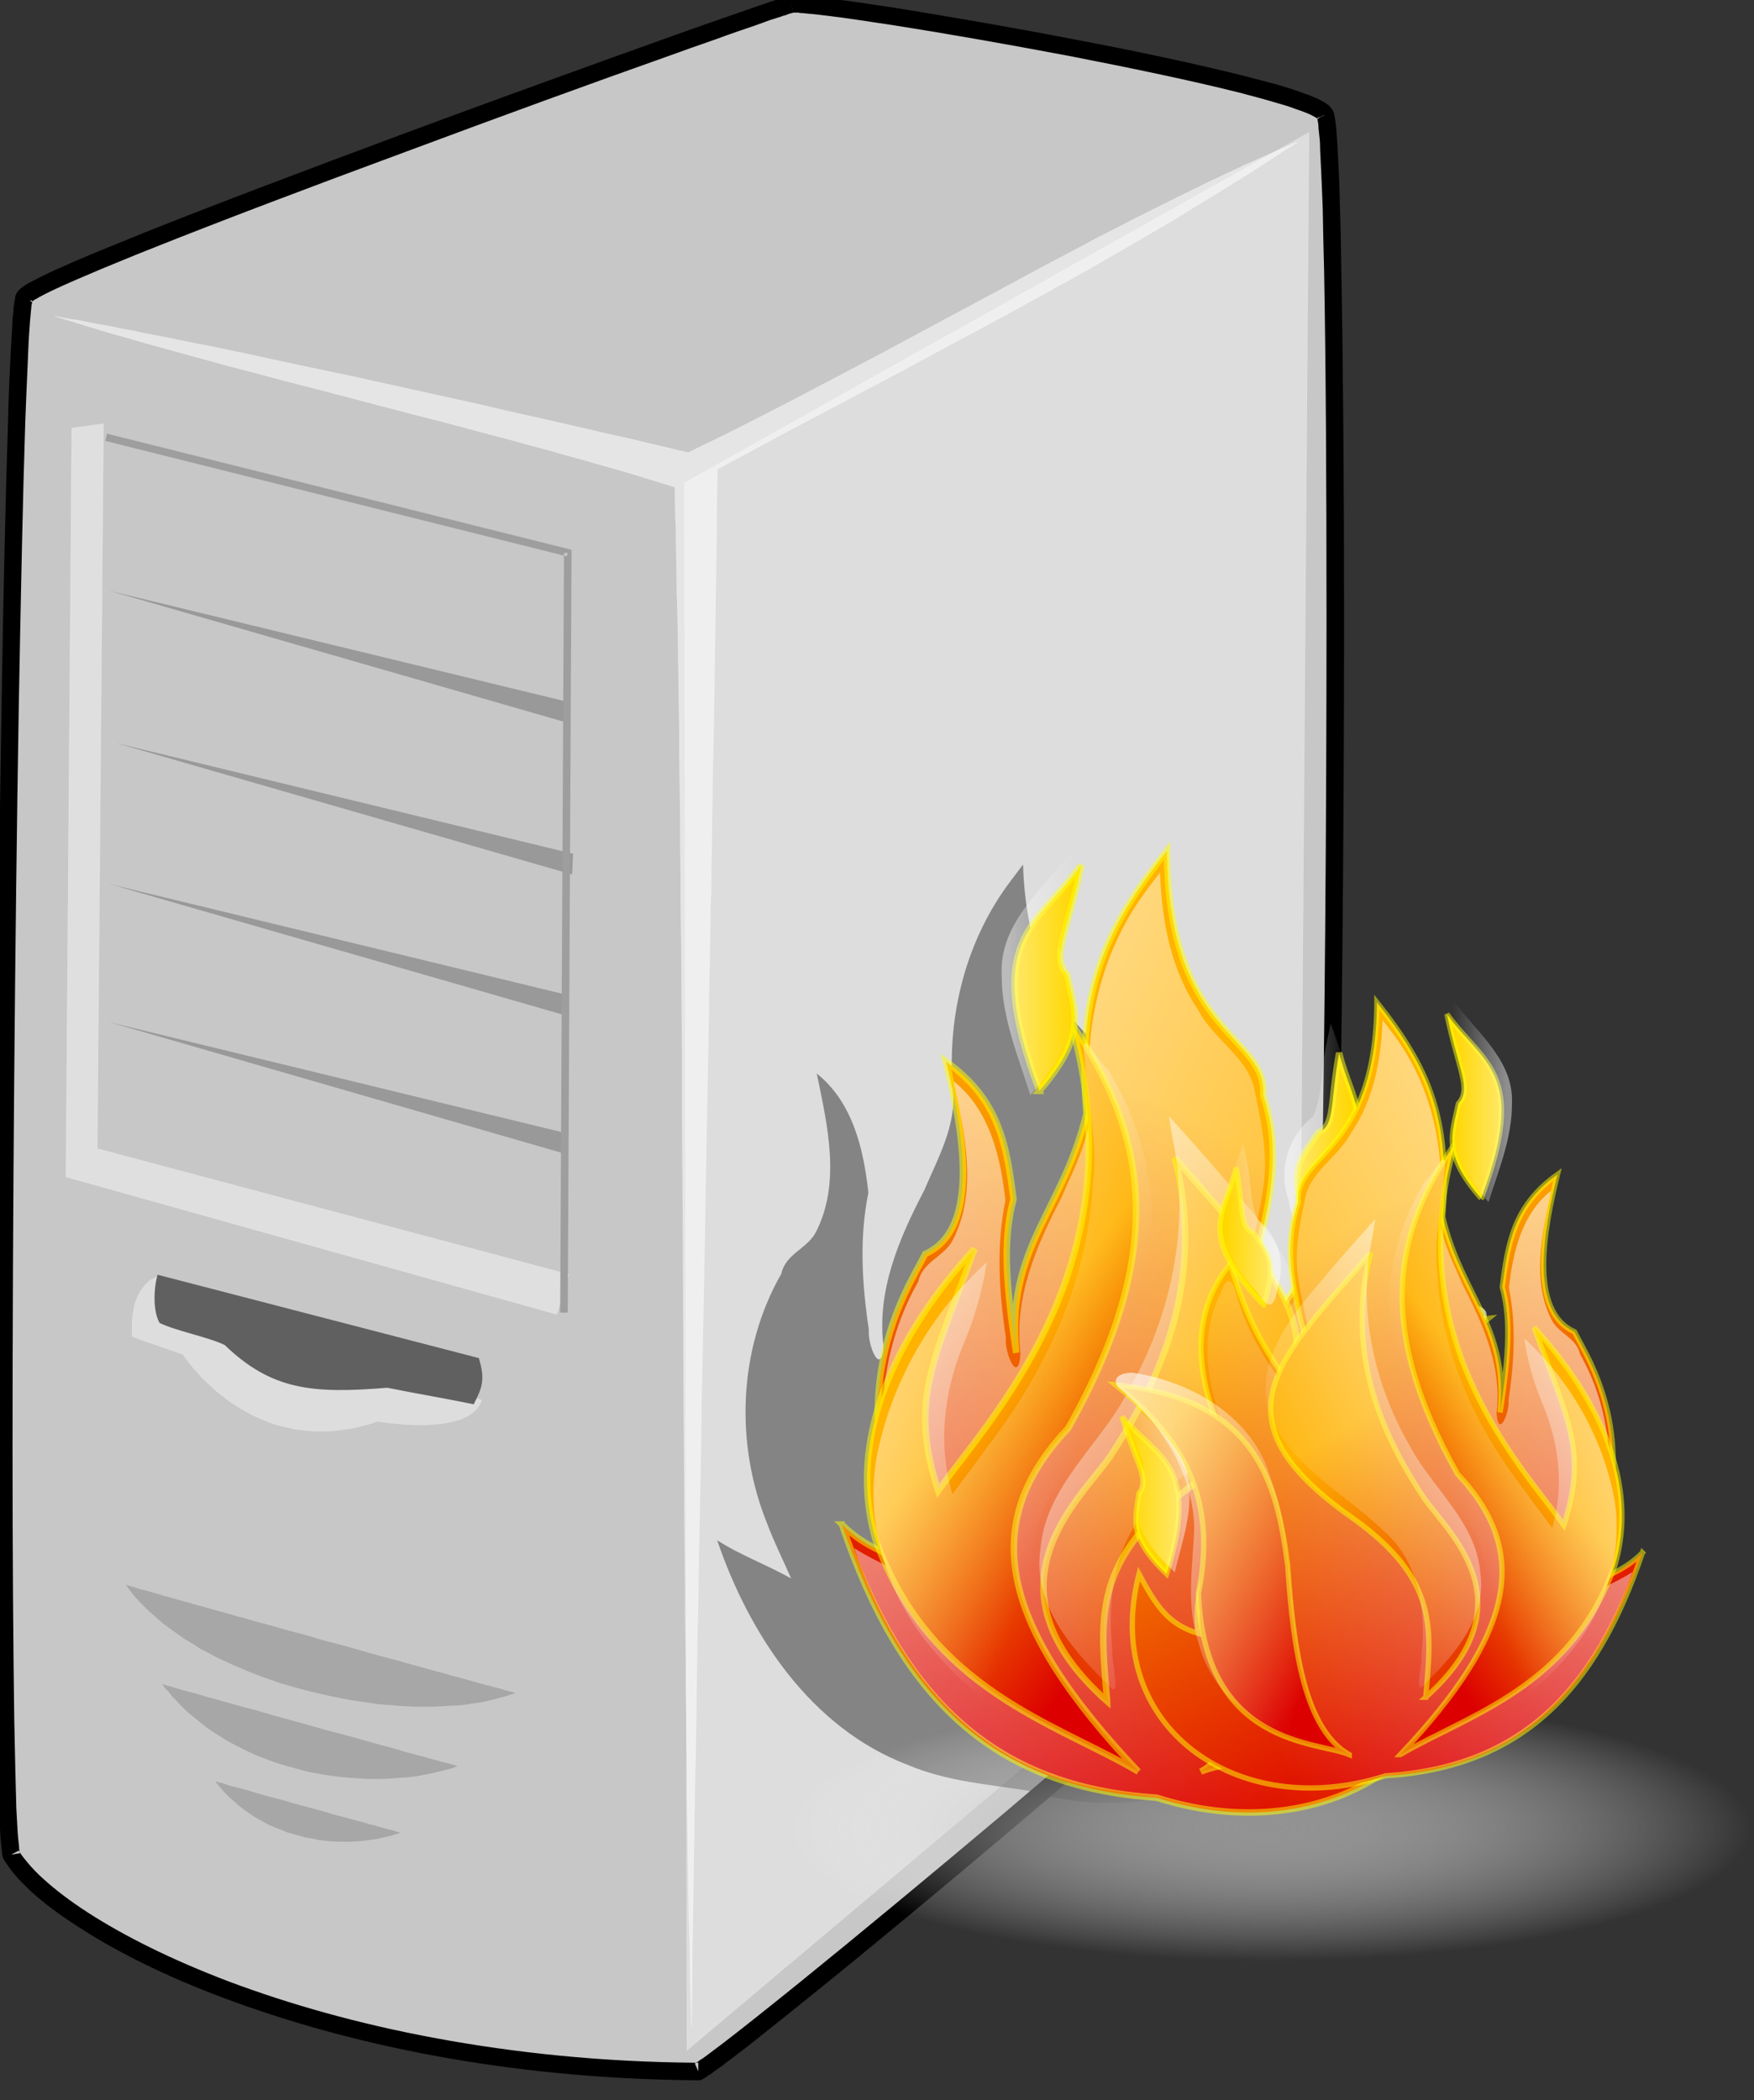 <?xml version="1.0" encoding="UTF-8" standalone="no"?>
<!-- Created with Inkscape (http://www.inkscape.org/) -->

<svg
   xmlns:dc="http://purl.org/dc/elements/1.1/"
   xmlns:cc="http://creativecommons.org/ns#"
   xmlns:rdf="http://www.w3.org/1999/02/22-rdf-syntax-ns#"
   xmlns:svg="http://www.w3.org/2000/svg"
   xmlns="http://www.w3.org/2000/svg"
   xmlns:xlink="http://www.w3.org/1999/xlink"
   xmlns:sodipodi="http://sodipodi.sourceforge.net/DTD/sodipodi-0.dtd"
   xmlns:inkscape="http://www.inkscape.org/namespaces/inkscape"
   width="213.888"
   height="256"
   id="svg3072"
   version="1.1"
   inkscape:version="0.48.2 r9819"
   sodipodi:docname="server.svg">
  <rect width="100%" height="100%" fill="#333333" stroke="none"/>
  <defs
     id="defs3074">
    <inkscape:perspective
       sodipodi:type="inkscape:persp3d"
       inkscape:vp_x="0 : 526.18109 : 1"
       inkscape:vp_y="0 : 1000 : 0"
       inkscape:vp_z="744.09448 : 526.18109 : 1"
       inkscape:persp3d-origin="372.04724 : 350.78739 : 1"
       id="perspective3080" />
    <inkscape:perspective
       id="perspective3009"
       inkscape:persp3d-origin="0.5 : 0.33333333 : 1"
       inkscape:vp_z="1 : 0.5 : 1"
       inkscape:vp_y="0 : 1000 : 0"
       inkscape:vp_x="0 : 0.5 : 1"
       sodipodi:type="inkscape:persp3d" />
    <radialGradient
       inkscape:collect="always"
       xlink:href="#linearGradient19763"
       id="radialGradient19485"
       gradientUnits="userSpaceOnUse"
       gradientTransform="matrix(1,0,0,0.275,0,-183.614)"
       cx="-396.061"
       cy="-253.341"
       fx="-396.061"
       fy="-253.341"
       r="160.486" />
    <linearGradient
       id="linearGradient19763">
      <stop
         id="stop19764"
         offset="0"
         style="stop-color:#929292;stop-opacity:1;" />
      <stop
         id="stop19765"
         offset="1"
         style="stop-color:#ffffff;stop-opacity:0;" />
    </linearGradient>
    <linearGradient
       inkscape:collect="always"
       xlink:href="#linearGradient17250"
       id="linearGradient19487"
       gradientUnits="userSpaceOnUse"
       gradientTransform="matrix(0.939,0,0,1.446,1125.509,-315.476)"
       x1="-1006.61"
       y1="448.683"
       x2="-953.88"
       y2="299.885" />
    <linearGradient
       id="linearGradient17250">
      <stop
         id="stop17251"
         offset="0"
         style="stop-color:#dc0000;stop-opacity:1;" />
      <stop
         id="stop17252"
         offset="1"
         style="stop-color:#ffb200;stop-opacity:1;" />
    </linearGradient>
    <linearGradient
       inkscape:collect="always"
       xlink:href="#linearGradient29186"
       id="linearGradient19489"
       gradientUnits="userSpaceOnUse"
       gradientTransform="matrix(0.806,0,0,1.241,18.001,-263.964)"
       x1="9.655"
       y1="256.784"
       x2="323.104"
       y2="500.802" />
    <linearGradient
       id="linearGradient29186">
      <stop
         id="stop29187"
         offset="0"
         style="stop-color:#ffffff;stop-opacity:1;" />
      <stop
         id="stop29188"
         offset="1"
         style="stop-color:#ffffff;stop-opacity:0;" />
    </linearGradient>
    <linearGradient
       inkscape:collect="always"
       xlink:href="#linearGradient17250"
       id="linearGradient19491"
       gradientUnits="userSpaceOnUse"
       gradientTransform="matrix(0.702,0,0,1.936,1125.509,-315.476)"
       x1="-1308.201"
       y1="330.199"
       x2="-1335.044"
       y2="272.823" />
    <linearGradient
       id="linearGradient3350">
      <stop
         id="stop3352"
         offset="0"
         style="stop-color:#dc0000;stop-opacity:1;" />
      <stop
         id="stop3354"
         offset="1"
         style="stop-color:#ffb200;stop-opacity:1;" />
    </linearGradient>
    <linearGradient
       inkscape:collect="always"
       xlink:href="#linearGradient26051"
       id="linearGradient19493"
       gradientUnits="userSpaceOnUse"
       gradientTransform="matrix(0.607,0,0,1.648,0.393,-250.419)"
       x1="468.406"
       y1="232.901"
       x2="502.451"
       y2="232.901" />
    <linearGradient
       id="linearGradient26051">
      <stop
         id="stop26052"
         offset="0"
         style="stop-color:#ffffff;stop-opacity:0.449;" />
      <stop
         id="stop26053"
         offset="1"
         style="stop-color:#ffffff;stop-opacity:0;" />
    </linearGradient>
    <linearGradient
       inkscape:collect="always"
       xlink:href="#linearGradient17250"
       id="linearGradient19495"
       gradientUnits="userSpaceOnUse"
       gradientTransform="matrix(0.927,0,0,1.466,1125.509,-315.476)"
       x1="-916.897"
       y1="438.473"
       x2="-857.959"
       y2="362.156" />
    <linearGradient
       id="linearGradient3361">
      <stop
         id="stop3363"
         offset="0"
         style="stop-color:#dc0000;stop-opacity:1;" />
      <stop
         id="stop3365"
         offset="1"
         style="stop-color:#ffb200;stop-opacity:1;" />
    </linearGradient>
    <linearGradient
       inkscape:collect="always"
       xlink:href="#linearGradient14625"
       id="linearGradient19497"
       gradientUnits="userSpaceOnUse"
       gradientTransform="matrix(0.795,0,0,1.258,24.096,-278.864)"
       x1="501.405"
       y1="384.396"
       x2="317.135"
       y2="485.783" />
    <linearGradient
       id="linearGradient14625">
      <stop
         id="stop14626"
         offset="0"
         style="stop-color:#ffffff;stop-opacity:1;" />
      <stop
         id="stop14627"
         offset="1"
         style="stop-color:#ffffff;stop-opacity:0;" />
    </linearGradient>
    <linearGradient
       inkscape:collect="always"
       xlink:href="#linearGradient26051"
       id="linearGradient19499"
       gradientUnits="userSpaceOnUse"
       gradientTransform="matrix(0.603,0,0,1.66,0.393,-252.451)"
       x1="533.783"
       y1="294.865"
       x2="572.41"
       y2="294.865" />
    <linearGradient
       id="linearGradient3372">
      <stop
         id="stop3374"
         offset="0"
         style="stop-color:#ffffff;stop-opacity:0.449;" />
      <stop
         id="stop3376"
         offset="1"
         style="stop-color:#ffffff;stop-opacity:0;" />
    </linearGradient>
    <linearGradient
       inkscape:collect="always"
       xlink:href="#linearGradient17250"
       id="linearGradient19501"
       gradientUnits="userSpaceOnUse"
       gradientTransform="matrix(0.796,0,0,1.706,1125.509,-315.476)"
       x1="-1131.025"
       y1="404.582"
       x2="-1102.728"
       y2="306.758" />
    <linearGradient
       id="linearGradient3379">
      <stop
         id="stop3381"
         offset="0"
         style="stop-color:#dc0000;stop-opacity:1;" />
      <stop
         id="stop3383"
         offset="1"
         style="stop-color:#ffb200;stop-opacity:1;" />
    </linearGradient>
    <linearGradient
       inkscape:collect="always"
       xlink:href="#linearGradient26051"
       id="linearGradient19503"
       gradientUnits="userSpaceOnUse"
       gradientTransform="matrix(0.544,0,0,1.838,0.393,-250.419)"
       x1="349.432"
       y1="179.974"
       x2="390.318"
       y2="179.974" />
    <linearGradient
       id="linearGradient3386">
      <stop
         id="stop3388"
         offset="0"
         style="stop-color:#ffffff;stop-opacity:0.449;" />
      <stop
         id="stop3390"
         offset="1"
         style="stop-color:#ffffff;stop-opacity:0;" />
    </linearGradient>
    <linearGradient
       inkscape:collect="always"
       xlink:href="#linearGradient14625"
       id="linearGradient19505"
       gradientUnits="userSpaceOnUse"
       gradientTransform="matrix(0.683,0,0,1.464,22.742,-283.604)"
       x1="198.883"
       y1="246.212"
       x2="342.545"
       y2="403.094" />
    <linearGradient
       id="linearGradient3393">
      <stop
         id="stop3395"
         offset="0"
         style="stop-color:#ffffff;stop-opacity:1;" />
      <stop
         id="stop3397"
         offset="1"
         style="stop-color:#ffffff;stop-opacity:0;" />
    </linearGradient>
    <linearGradient
       inkscape:collect="always"
       xlink:href="#linearGradient14625"
       id="linearGradient19507"
       gradientUnits="userSpaceOnUse"
       gradientTransform="matrix(0.602,0,0,1.661,26.3,-269.454)"
       x1="110.448"
       y1="244.048"
       x2="239.464"
       y2="376.904" />
    <linearGradient
       id="linearGradient3400">
      <stop
         id="stop3402"
         offset="0"
         style="stop-color:#ffffff;stop-opacity:1;" />
      <stop
         id="stop3404"
         offset="1"
         style="stop-color:#ffffff;stop-opacity:0;" />
    </linearGradient>
    <linearGradient
       inkscape:collect="always"
       xlink:href="#linearGradient17250"
       id="linearGradient19509"
       gradientUnits="userSpaceOnUse"
       gradientTransform="matrix(0.939,0,0,1.446,1125.509,-315.476)"
       x1="-1006.61"
       y1="448.683"
       x2="-953.88"
       y2="299.885" />
    <linearGradient
       id="linearGradient3407">
      <stop
         id="stop3409"
         offset="0"
         style="stop-color:#dc0000;stop-opacity:1;" />
      <stop
         id="stop3411"
         offset="1"
         style="stop-color:#ffb200;stop-opacity:1;" />
    </linearGradient>
    <linearGradient
       inkscape:collect="always"
       xlink:href="#linearGradient29186"
       id="linearGradient19511"
       gradientUnits="userSpaceOnUse"
       gradientTransform="matrix(0.806,0,0,1.241,18.001,-263.964)"
       x1="9.655"
       y1="256.784"
       x2="323.104"
       y2="500.802" />
    <linearGradient
       id="linearGradient3414">
      <stop
         id="stop3416"
         offset="0"
         style="stop-color:#ffffff;stop-opacity:1;" />
      <stop
         id="stop3418"
         offset="1"
         style="stop-color:#ffffff;stop-opacity:0;" />
    </linearGradient>
    <linearGradient
       inkscape:collect="always"
       xlink:href="#linearGradient17250"
       id="linearGradient19513"
       gradientUnits="userSpaceOnUse"
       gradientTransform="matrix(0.702,0,0,1.936,1125.509,-315.476)"
       x1="-1308.201"
       y1="330.199"
       x2="-1335.044"
       y2="272.823" />
    <linearGradient
       id="linearGradient3421">
      <stop
         id="stop3423"
         offset="0"
         style="stop-color:#dc0000;stop-opacity:1;" />
      <stop
         id="stop3425"
         offset="1"
         style="stop-color:#ffb200;stop-opacity:1;" />
    </linearGradient>
    <linearGradient
       inkscape:collect="always"
       xlink:href="#linearGradient26051"
       id="linearGradient19515"
       gradientUnits="userSpaceOnUse"
       gradientTransform="matrix(0.607,0,0,1.648,0.393,-250.419)"
       x1="468.406"
       y1="232.901"
       x2="502.451"
       y2="232.901" />
    <linearGradient
       id="linearGradient3428">
      <stop
         id="stop3430"
         offset="0"
         style="stop-color:#ffffff;stop-opacity:0.449;" />
      <stop
         id="stop3432"
         offset="1"
         style="stop-color:#ffffff;stop-opacity:0;" />
    </linearGradient>
    <linearGradient
       inkscape:collect="always"
       xlink:href="#linearGradient17250"
       id="linearGradient19517"
       gradientUnits="userSpaceOnUse"
       gradientTransform="matrix(0.927,0,0,1.466,1125.509,-315.476)"
       x1="-916.897"
       y1="438.473"
       x2="-857.959"
       y2="362.156" />
    <linearGradient
       id="linearGradient3435">
      <stop
         id="stop3437"
         offset="0"
         style="stop-color:#dc0000;stop-opacity:1;" />
      <stop
         id="stop3439"
         offset="1"
         style="stop-color:#ffb200;stop-opacity:1;" />
    </linearGradient>
    <linearGradient
       inkscape:collect="always"
       xlink:href="#linearGradient14625"
       id="linearGradient19519"
       gradientUnits="userSpaceOnUse"
       gradientTransform="matrix(0.795,0,0,1.258,24.096,-278.864)"
       x1="501.405"
       y1="384.396"
       x2="317.135"
       y2="485.783" />
    <linearGradient
       id="linearGradient3442">
      <stop
         id="stop3444"
         offset="0"
         style="stop-color:#ffffff;stop-opacity:1;" />
      <stop
         id="stop3446"
         offset="1"
         style="stop-color:#ffffff;stop-opacity:0;" />
    </linearGradient>
    <linearGradient
       inkscape:collect="always"
       xlink:href="#linearGradient26051"
       id="linearGradient19521"
       gradientUnits="userSpaceOnUse"
       gradientTransform="matrix(0.603,0,0,1.66,0.393,-252.451)"
       x1="533.783"
       y1="294.865"
       x2="572.41"
       y2="294.865" />
    <linearGradient
       id="linearGradient3449">
      <stop
         id="stop3451"
         offset="0"
         style="stop-color:#ffffff;stop-opacity:0.449;" />
      <stop
         id="stop3453"
         offset="1"
         style="stop-color:#ffffff;stop-opacity:0;" />
    </linearGradient>
    <linearGradient
       inkscape:collect="always"
       xlink:href="#linearGradient17250"
       id="linearGradient19523"
       gradientUnits="userSpaceOnUse"
       gradientTransform="matrix(0.796,0,0,1.706,1125.509,-315.476)"
       x1="-1131.025"
       y1="404.582"
       x2="-1102.728"
       y2="306.758" />
    <linearGradient
       id="linearGradient3456">
      <stop
         id="stop3458"
         offset="0"
         style="stop-color:#dc0000;stop-opacity:1;" />
      <stop
         id="stop3460"
         offset="1"
         style="stop-color:#ffb200;stop-opacity:1;" />
    </linearGradient>
    <linearGradient
       inkscape:collect="always"
       xlink:href="#linearGradient26051"
       id="linearGradient19525"
       gradientUnits="userSpaceOnUse"
       gradientTransform="matrix(0.544,0,0,1.838,0.393,-250.419)"
       x1="349.432"
       y1="179.974"
       x2="390.318"
       y2="179.974" />
    <linearGradient
       id="linearGradient3463">
      <stop
         id="stop3465"
         offset="0"
         style="stop-color:#ffffff;stop-opacity:0.449;" />
      <stop
         id="stop3467"
         offset="1"
         style="stop-color:#ffffff;stop-opacity:0;" />
    </linearGradient>
    <linearGradient
       inkscape:collect="always"
       xlink:href="#linearGradient14625"
       id="linearGradient19527"
       gradientUnits="userSpaceOnUse"
       gradientTransform="matrix(0.683,0,0,1.464,22.742,-283.604)"
       x1="198.883"
       y1="246.212"
       x2="342.545"
       y2="403.094" />
    <linearGradient
       id="linearGradient3470">
      <stop
         id="stop3472"
         offset="0"
         style="stop-color:#ffffff;stop-opacity:1;" />
      <stop
         id="stop3474"
         offset="1"
         style="stop-color:#ffffff;stop-opacity:0;" />
    </linearGradient>
    <linearGradient
       inkscape:collect="always"
       xlink:href="#linearGradient14625"
       id="linearGradient19529"
       gradientUnits="userSpaceOnUse"
       gradientTransform="matrix(0.602,0,0,1.661,26.3,-269.454)"
       x1="110.448"
       y1="244.048"
       x2="239.464"
       y2="376.904" />
    <linearGradient
       id="linearGradient3477">
      <stop
         id="stop3479"
         offset="0"
         style="stop-color:#ffffff;stop-opacity:1;" />
      <stop
         id="stop3481"
         offset="1"
         style="stop-color:#ffffff;stop-opacity:0;" />
    </linearGradient>
  </defs>
  <sodipodi:namedview
     id="base"
     pagecolor="#ffffff"
     bordercolor="#666666"
     borderopacity="1.0"
     inkscape:pageopacity="0.0"
     inkscape:pageshadow="2"
     inkscape:zoom="1.3164061"
     inkscape:cx="113.23045"
     inkscape:cy="125.29982"
     inkscape:document-units="px"
     inkscape:current-layer="layer1"
     showgrid="false"
     inkscape:window-width="833"
     inkscape:window-height="555"
     inkscape:window-x="869"
     inkscape:window-y="54"
     inkscape:window-maximized="0"
     fit-margin-top="0"
     fit-margin-left="0"
     fit-margin-right="0"
     fit-margin-bottom="0" />
  <g
     inkscape:label="Capa 1"
     inkscape:groupmode="layer"
     id="layer1"
     transform="translate(-405.727,-144.362)">
    <g
       transform="matrix(0.042,0,0,0.042,319.392,59.128)"
       style="visibility:visible"
       id="g10"
       class="Graphic">
      <g
         id="g12">
        <g
           id="g14"
           style="fill:#c7c7c7;stroke:none">
          <path
             id="path16"
             d="m 5903,2361 c 50,82 34,3995 -31,4149 -51,122 -1703,1495 -1789,1531 -1117,-7 -1870,-414 -1995,-629 -48,-270 -7,-4433 38,-4520 40,-76 2153,-833 2227,-851 67,-15 1493,229 1550,320 z"
             inkscape:connector-curvature="0" />
        </g>
        <g
           id="g18"
           style="fill:#000000;stroke:none">
          <path
             id="path20"
             d="m 5881,2374 2,-1 -2,2 c 0,-1 -1,-1 -1,-1 0,-1 0,-1 0,-2 0,0 0,0 0,0 l 7,-3 -2,2 -5,1 5,-1 -2,2 -2,1 z m 2,-1 0,0 0,0 2,-2 0,0 0,0 2,-2 5,-2 -5,4 5,-4 1,0 -6,3 0,1 0,-1 -4,3 0,0 z m 10,-6 -1,0 1,0 -1,0 11,-6 -10,5 0,1 z m 11,-4 -11,4 0,-1 11,-3 z m 20,-15 c -2,-3 -4,-6 -7,-9 -2,-3 -5,-5 -8,-7 -5,-4 -12,-8 -20,-12 -7,-4 -15,-7 -24,-11 -9,-4 -19,-7 -30,-11 -21,-8 -47,-16 -75,-24 -29,-8 -61,-16 -95,-25 -136,-34 -313,-72 -494,-106 -181,-35 -364,-66 -511,-90 -73,-11 -138,-21 -189,-27 -25,-3 -47,-6 -65,-8 -9,-1 -17,-1 -24,-2 -4,0 -7,0 -10,-1 l -9,0 c -3,0 -5,0 -7,1 -2,0 -3,0 -4,0 -2,0 -3,0 -4,1 -2,0 -4,1 -7,2 -2,0 -5,1 -8,2 -3,1 -7,2 -11,3 -4,2 -8,3 -13,5 -10,3 -22,7 -35,12 -13,4 -28,9 -44,15 -33,11 -71,25 -115,40 -43,15 -91,32 -144,51 -209,75 -481,173 -753,274 -271,101 -542,203 -747,285 -51,21 -98,40 -140,57 -43,18 -80,34 -111,48 -16,7 -30,14 -42,20 -13,6 -24,12 -33,17 -5,2 -9,5 -13,7 -4,3 -8,5 -10,7 -4,3 -7,5 -9,7 -5,4 -7,8 -9,11 -1,2 -2,5 -4,9 0,3 -1,6 -1,9 -1,3 -1,7 -2,11 -1,4 -1,8 -2,13 0,9 -1,20 -3,32 0,13 -1,27 -2,42 -2,31 -4,69 -6,111 -2,43 -4,91 -5,144 -7,213 -14,504 -19,835 -11,662 -19,1482 -19,2144 0,308 2,583 5,791 1,52 2,100 3,143 1,43 3,82 4,115 1,34 3,62 4,85 1,12 2,22 3,30 1,5 1,9 1,13 1,3 2,7 2,10 l 1,4 2,4 c 9,15 20,30 33,46 14,16 30,32 48,49 35,32 80,66 135,101 107,70 249,142 423,207 173,65 377,124 608,167 231,43 489,70 769,72 l 6,0 5,-2 c 2,-1 4,-2 8,-4 2,-2 5,-3 8,-6 3,-2 6,-4 10,-6 4,-3 8,-6 12,-9 9,-6 19,-13 30,-22 11,-8 23,-17 37,-28 27,-20 58,-45 93,-73 35,-28 74,-59 116,-93 169,-136 385,-315 600,-497 215,-181 430,-366 593,-512 41,-37 79,-71 113,-103 34,-31 64,-59 89,-84 13,-13 24,-24 34,-35 11,-11 20,-20 28,-29 8,-9 14,-17 19,-23 3,-4 5,-8 7,-10 2,-4 4,-8 6,-11 0,-2 1,-5 2,-8 1,-3 2,-5 3,-9 1,-6 2,-13 3,-22 2,-8 3,-17 4,-28 1,-11 2,-22 3,-35 2,-25 4,-55 7,-89 1,-34 3,-72 5,-113 8,-166 14,-391 19,-648 10,-516 16,-1164 16,-1743 0,-389 -3,-747 -8,-1012 -1,-66 -2,-127 -4,-181 -1,-53 -3,-100 -5,-139 -1,-20 -2,-38 -3,-53 -1,-16 -2,-30 -3,-41 -1,-6 -1,-11 -2,-16 -1,-5 -1,-10 -2,-13 -1,-4 -1,-8 -2,-11 -1,-2 -1,-4 -2,-5 -1,-3 -2,-5 -3,-6 z m -37,21 12,-12 -12,12 0,0 z m -6,9 c 1,3 1,7 2,11 0,4 1,9 1,15 1,11 3,24 4,39 0,15 1,33 2,52 2,39 4,86 6,139 1,53 2,114 4,180 5,264 7,622 7,1011 0,578 -5,1227 -15,1742 -6,257 -12,481 -19,646 -2,42 -4,79 -6,113 -2,33 -4,63 -6,88 -1,12 -2,24 -4,34 0,10 -2,18 -3,26 -1,7 -2,14 -3,18 0,3 -1,4 -1,6 0,1 -1,2 -1,2 0,1 -1,2 -2,4 -1,1 -3,4 -4,6 -5,6 -10,13 -17,21 -7,7 -16,17 -26,27 -10,10 -21,21 -34,34 -25,24 -54,52 -88,83 -33,31 -71,66 -112,102 -163,146 -377,330 -592,512 -215,181 -431,360 -598,495 -42,34 -81,65 -116,93 -35,28 -66,52 -93,73 -13,10 -26,20 -37,28 -10,8 -20,15 -28,21 -4,3 -8,6 -12,8 -3,2 -6,4 -8,6 -2,1 -4,2 -5,3 -276,-2 -528,-29 -755,-71 -228,-42 -429,-100 -600,-164 -169,-64 -308,-134 -413,-202 -51,-33 -94,-66 -128,-97 -17,-15 -31,-30 -43,-44 -10,-12 -19,-23 -26,-34 0,-1 0,-3 0,-4 -1,-3 -1,-7 -1,-11 -1,-8 -2,-18 -3,-28 -2,-23 -3,-51 -5,-84 -1,-33 -2,-71 -3,-115 -1,-42 -2,-90 -3,-142 -3,-208 -5,-482 -5,-790 0,-662 7,-1481 18,-2143 6,-330 12,-622 19,-834 2,-53 4,-101 6,-144 2,-42 3,-79 5,-109 1,-16 2,-30 3,-42 1,-12 2,-22 3,-31 0,-4 1,-8 1,-11 1,-4 1,-6 2,-9 0,-1 0,-2 0,-2 0,-1 1,-1 2,-2 2,-1 4,-3 7,-5 4,-1 7,-4 11,-6 9,-5 19,-10 31,-16 12,-6 26,-12 41,-19 31,-14 67,-29 109,-47 42,-17 89,-37 140,-57 205,-82 475,-184 746,-284 271,-101 543,-200 752,-274 52,-19 101,-36 144,-51 43,-16 82,-29 114,-40 17,-6 31,-11 44,-16 13,-4 25,-8 35,-11 4,-2 9,-3 13,-4 4,-2 7,-3 10,-4 3,-1 5,-1 8,-2 l 3,-1 0,0 0,0 0,0 0,0 0,0 0,0 -2,-8 1,8 1,0 c 1,0 3,0 4,0 2,0 4,0 7,0 2,0 5,0 8,1 7,0 14,1 23,2 17,1 39,4 64,7 50,6 114,16 187,27 147,23 329,55 509,89 180,35 357,72 492,106 34,9 65,17 92,25 28,8 53,15 73,23 10,3 20,7 28,10 7,3 15,6 20,9 5,3 10,5 13,8 0,0 1,0 1,1 0,1 1,3 1,4 z M 4075,8017 c 1,0 1,-1 2,-1 2,0 4,0 6,0 l 0,14 -8,-13 8,13 0,11 -10,-23 c 0,0 1,-1 2,-1 z M 2110,7400 c 1,1 1,3 2,4 1,1 1,3 1,4 l -25,4 21,-11 1,-1 -1,1 1,-1 c 0,0 0,0 0,0 l 2,0 -2,0 z m 39,-4498 c 0,1 0,2 0,3 -1,0 -1,1 -2,1 l -5,-6 -17,-4 17,4 -2,-1 4,2 5,1 z m -7,-2 0,0 2,1 0,0 -2,-1 z m -16,-8 14,7 0,0 -14,-7 z m 14,7 0,0 -10,-11 10,11 z m 2217,-841 -2,-17 2,17 0,0 z m -4,-17 4,17 0,1 -4,-18 z"
             inkscape:connector-curvature="0" />
        </g>
        <g
           id="g22"
           style="fill:#ffffff;fill-opacity:0.541;stroke:#ffffff;stroke-opacity:0.541">
          <path
             id="path24"
             d="m 5822,2442 -52,22 -52,23 -52,23 -53,25 -53,25 -53,26 -53,26 -54,27 -54,27 -54,28 -55,28 -54,29 -55,29 -55,29 -111,60 -112,60 -112,60 -113,61 -114,60 -114,60 -114,59 -57,29 -57,29 -58,28 -57,28 -27,-6 -28,-7 -56,-13 -58,-14 -59,-13 -60,-14 -61,-14 -61,-14 -63,-14 -62,-14 -63,-15 -127,-28 -127,-28 -64,-14 -63,-14 -62,-13 -62,-13 -61,-13 -60,-13 -60,-13 -58,-12 -57,-12 -28,-5 -28,-6 -27,-5 -27,-6 -27,-5 -26,-5 -26,-5 -25,-6 -25,-4 -24,-5 -24,-5 -24,-4 -23,-4 -22,-5 -22,-4 -21,-3 -21,-4 -20,-4 52,16 52,16 53,16 54,15 55,16 55,15 57,16 56,15 57,16 58,15 116,31 117,30 118,31 118,31 117,30 116,31 58,15 57,16 57,15 56,16 55,15 55,16 54,15 53,16 52,16 52,16 1,60 2,61 1,61 1,63 1,64 2,64 1,65 1,66 1,67 1,67 1,68 0,69 1,69 1,70 1,70 0,71 1,71 0,72 1,72 1,73 1,146 1,147 0,149 1,149 2,299 1,300 1,149 1,148 1,147 1,146 1,73 0,72 1,72 1,71 0,71 1,71 1,69 1,70 0,68 1,68 1,67 1,67 1,66 1,65 1,65 2,63 1,63 1,62 2,61 1,60 1,-61 1,-61 0,-63 1,-63 1,-64 1,-65 1,-66 1,-67 1,-67 1,-68 1,-69 2,-69 1,-70 1,-71 1,-71 1,-72 1,-72 2,-73 1,-73 1,-73 3,-148 3,-149 2,-151 3,-151 6,-303 5,-303 3,-151 3,-150 2,-149 3,-149 1,-73 2,-73 1,-73 1,-72 1,-71 1,-72 1,-70 2,-70 1,-70 1,-68 1,-68 1,-68 1,-66 1,-66 1,-65 1,-64 1,-64 0,-62 1,-62 1,-60 110,-59 109,-59 109,-57 109,-58 108,-57 107,-58 107,-57 107,-58 105,-58 105,-58 104,-60 103,-60 51,-30 50,-31 51,-31 50,-31 50,-31 50,-32 49,-32 50,-32 z"
             inkscape:connector-curvature="0" />
        </g>
        <g
           id="g26"
           style="fill:#ffffff;stroke:none" />
        <g
           id="g28"
           style="fill:none;stroke:none">
          <path
             id="path30"
             d="m 5822,2442 c -549,232 -1156,606 -1768,901 -580,-138 -1417,-322 -1839,-396 543,169 1257,327 1800,496 32,1271 16,3196 48,4467 16,-1282 59,-3238 75,-4519 586,-317 1161,-601 1684,-949 z"
             inkscape:connector-curvature="0" />
        </g>
        <g
           id="g32"
           style="fill:#000000;fill-opacity:0.161;stroke:#ffffff;stroke-opacity:0.161">
          <path
             id="path34"
             d="m 2420,6628 10,14 10,13 11,13 12,13 12,12 12,12 14,12 13,12 14,12 15,11 15,11 16,11 15,11 17,10 16,10 17,11 18,9 18,10 18,9 18,8 19,9 19,8 19,8 19,8 40,15 40,14 41,12 41,11 42,10 41,9 42,8 41,6 41,6 41,3 21,2 20,1 19,1 20,0 20,0 19,0 19,-1 19,-1 18,-1 19,-1 17,-2 18,-3 17,-2 17,-3 17,-4 16,-4 15,-4 15,-4 15,-5 15,-5 -2,-1 -1,0 -5,-2 -6,-1 -7,-2 -8,-2 -10,-3 -10,-3 -12,-3 -13,-4 -14,-3 -15,-4 -16,-5 -16,-4 -18,-5 -18,-5 -19,-5 -20,-6 -20,-5 -21,-6 -22,-6 -22,-6 -22,-6 -23,-7 -24,-6 -48,-13 -49,-14 -50,-14 -50,-13 -50,-15 -50,-13 -49,-14 -49,-13 -23,-7 -24,-6 -23,-7 -22,-6 -22,-6 -21,-6 -21,-6 -20,-5 -19,-6 -19,-5 -18,-5 -17,-5 -16,-4 -15,-5 -15,-4 -13,-4 -12,-3 -12,-3 -10,-3 -9,-3 -7,-2 -7,-2 -5,-2 -2,0 -2,-1 z"
             inkscape:connector-curvature="0" />
        </g>
        <g
           id="g36"
           style="fill:#000000;stroke:none" />
        <g
           id="g38"
           style="fill:none;stroke:none">
          <path
             id="path40"
             d="m 2420,6628 c 201,289 833,431 1133,315 -53,-14 -1066,-293 -1133,-315 z"
             inkscape:connector-curvature="0" />
        </g>
        <g
           id="g42"
           style="fill:#ffffff;fill-opacity:0.388;stroke:#ffffff;stroke-opacity:0.388">
          <path
             id="path44"
             d="m 3454,6093 -936,-361 -9,4 -8,4 -8,4 -6,5 -6,6 -6,6 -5,7 -5,6 -4,7 -4,7 -3,7 -3,8 -3,8 -2,7 -3,15 -2,15 -2,14 0,6 0,7 0,5 0,6 0,5 0,4 0,4 1,4 0,2 0,2 0,1 0,1 146,51 0,0 1,1 1,1 1,1 1,2 2,2 1,3 3,3 2,3 3,4 3,4 3,4 4,5 4,4 4,6 5,4 10,12 10,11 13,12 13,12 14,13 15,12 17,13 17,12 19,12 19,11 21,11 22,10 11,4 11,5 12,4 12,4 13,3 12,3 13,3 13,3 13,2 13,1 14,2 14,1 14,0 15,0 15,0 15,-1 15,-2 15,-2 16,-2 16,-3 16,-4 16,-4 17,-5 17,-6 0,0 1,0 0,0 2,1 3,0 6,1 6,1 7,1 8,1 9,1 10,1 11,1 12,1 12,1 12,0 13,1 26,0 14,-1 13,-1 14,-1 13,-2 13,-2 12,-3 12,-3 12,-3 10,-5 11,-5 9,-6 8,-6 8,-8 3,-4 3,-4 3,-4 2,-4 2,-5 2,-5 z"
             inkscape:connector-curvature="0" />
        </g>
        <g
           id="g46"
           style="fill:#ffffff;stroke:none" />
        <g
           id="g48"
           style="fill:none;stroke:none">
          <path
             id="path50"
             d="m 3454,6093 -936,-361 c -97,34 -78,177 -78,177 l 146,51 c 0,0 204,319 566,194 0,0 269,48 302,-61 z"
             inkscape:connector-curvature="0" />
        </g>
        <g
           id="g52"
           style="fill:#606060;stroke:none">
          <path
             id="path54"
             d="m 3446,5971 c -311,-81 -622,-161 -933,-242 -12,44 -13,107 6,140 47,23 142,41 189,64 136,131 255,142 472,124 84,17 168,31 251,48 26,-51 33,-72 15,-134 z"
             inkscape:connector-curvature="0" />
        </g>
        <g
           id="g56"
           style="fill:none;stroke:none">
          <path
             id="path58"
             d="m 3446,5971 c -311,-81 -622,-161 -933,-242 -12,44 -13,107 6,140 47,23 142,41 189,64 136,131 255,142 472,124 84,17 168,31 251,48 26,-51 33,-72 15,-134 z"
             inkscape:connector-curvature="0" />
        </g>
        <g
           id="g60"
           style="fill:#ffffff;fill-opacity:0.4;stroke:#ffffff;stroke-opacity:0.4">
          <path
             id="path62"
             d="m 5856,2414 -1813,1017 7,4549 1775,-1494 31,-4072 z"
             inkscape:connector-curvature="0" />
        </g>
        <g
           id="g64"
           style="fill:#ffffff;stroke:none" />
        <g
           id="g66"
           style="fill:none;stroke:none">
          <path
             id="path68"
             d="m 5856,2414 -1813,1017 7,4549 1775,-1494 31,-4072 z"
             inkscape:connector-curvature="0" />
        </g>
        <g
           id="g70"
           style="fill:#000000;fill-opacity:0.161;stroke:#ffffff;stroke-opacity:0.161">
          <path
             id="path72"
             d="m 2525,6916 10,13 11,12 10,13 11,11 11,12 11,11 12,11 12,10 12,10 12,10 13,10 12,9 13,9 13,8 27,17 28,15 28,14 28,13 29,11 29,11 30,9 30,8 29,8 30,6 30,5 30,4 30,3 30,2 29,2 29,0 29,-1 27,-2 28,-2 27,-3 26,-5 25,-5 24,-6 24,-6 22,-8 -2,-1 -4,0 -4,-2 -5,-1 -6,-2 -8,-2 -8,-2 -9,-2 -10,-3 -10,-3 -11,-3 -12,-3 -13,-4 -13,-3 -14,-4 -15,-4 -15,-4 -15,-5 -16,-4 -16,-5 -17,-4 -18,-5 -35,-10 -36,-10 -38,-10 -38,-10 -38,-11 -76,-21 -37,-10 -37,-11 -36,-10 -17,-4 -17,-5 -17,-5 -16,-4 -16,-5 -15,-4 -15,-4 -14,-4 -14,-4 -13,-4 -12,-3 -11,-3 -12,-3 -10,-3 -9,-3 -8,-2 -8,-3 -7,-1 -6,-2 -5,-2 -4,-1 -3,-1 z"
             inkscape:connector-curvature="0" />
        </g>
        <g
           id="g74"
           style="fill:#000000;stroke:none" />
        <g
           id="g76"
           style="fill:none;stroke:none">
          <path
             id="path78"
             d="m 2525,6916 c 209,276 627,323 861,239 -39,-10 -810,-222 -861,-239 z"
             inkscape:connector-curvature="0" />
        </g>
        <g
           id="g80"
           style="fill:#000000;fill-opacity:0.161;stroke:#ffffff;stroke-opacity:0.161">
          <path
             id="path82"
             d="m 2680,7199 12,15 12,14 13,14 14,12 14,13 14,11 15,11 16,11 15,9 17,9 16,9 17,7 18,7 17,7 18,5 18,5 18,5 19,3 18,4 19,2 18,2 19,1 19,0 19,0 18,-1 19,-2 18,-2 19,-3 18,-4 18,-4 18,-5 17,-6 -1,0 -2,-1 -3,0 -4,-1 -3,-1 -5,-2 -5,-1 -6,-2 -6,-1 -6,-2 -7,-2 -8,-2 -8,-2 -8,-3 -9,-2 -9,-2 -19,-6 -20,-5 -22,-6 -22,-6 -23,-6 -23,-7 -48,-13 -48,-13 -23,-7 -23,-6 -23,-6 -21,-6 -21,-6 -19,-6 -9,-2 -9,-3 -9,-2 -8,-2 -8,-2 -7,-2 -7,-2 -6,-2 -6,-2 -5,-2 -5,-1 -5,-1 -3,-1 -3,-1 -3,-1 -2,0 z"
             inkscape:connector-curvature="0" />
        </g>
        <g
           id="g84"
           style="fill:#000000;stroke:none" />
        <g
           id="g86"
           style="fill:none;stroke:none">
          <path
             id="path88"
             d="m 2680,7199 c 121,163 355,213 540,149 -25,-6 -507,-139 -540,-149 z"
             inkscape:connector-curvature="0" />
        </g>
        <g
           id="g90"
           style="fill:#fcfcfc;fill-opacity:0.439;stroke:#ffffff;stroke-opacity:0.439">
          <path
             id="path92"
             d="m 2356,3259 -92,13 -17,2173 1425,399 35,-116 -1369,-365 18,-2104 z"
             inkscape:connector-curvature="0" />
        </g>
        <g
           id="g94"
           style="fill:#fcfcfc;stroke:none" />
        <g
           id="g96"
           style="fill:none;stroke:none">
          <path
             id="path98"
             d="m 2356,3259 -92,13 -17,2173 1425,399 35,-116 -1369,-365 18,-2104 z"
             inkscape:connector-curvature="0" />
        </g>
        <g
           id="g100"
           style="fill:#000000;fill-opacity:0.231;stroke:#ffffff;stroke-opacity:0.231">
          <path
             id="path102"
             d="m 3700,4065 -2,61 -1340,-386 1342,325 z"
             inkscape:connector-curvature="0" />
        </g>
        <g
           id="g104"
           style="fill:#000000;stroke:none" />
        <g
           id="g106"
           style="fill:#000000;fill-opacity:0.231;stroke:#ffffff;stroke-opacity:0.231">
          <path
             id="path108"
             d="m 3720,4507 -3,61 -1339,-386 1342,325 z"
             inkscape:connector-curvature="0" />
        </g>
        <g
           id="g110"
           style="fill:#000000;stroke:none" />
        <g
           id="g112"
           style="fill:#000000;fill-opacity:0.231;stroke:#ffffff;stroke-opacity:0.231">
          <path
             id="path114"
             d="m 3700,4916 -2,61 -1340,-386 1342,325 z"
             inkscape:connector-curvature="0" />
        </g>
        <g
           id="g116"
           style="fill:#000000;stroke:none" />
        <g
           id="g118"
           style="fill:#000000;fill-opacity:0.231;stroke:#ffffff;stroke-opacity:0.231">
          <path
             id="path120"
             d="m 3700,5318 -2,61 -1340,-387 1342,326 z"
             inkscape:connector-curvature="0" />
        </g>
        <g
           id="g122"
           style="fill:#000000;stroke:none" />
        <g
           id="g124"
           style="fill:#9e9e9e;stroke:none">
          <path
             id="path126"
             d="m 2361,3309 1332,333 -11,2197 11,0 11,0 11,-2205 0,-9 -8,-2 -1341,-335 -2,11 -3,10 z m 1340,335 -8,-2 0,-8 11,0 -3,10 z"
             inkscape:connector-curvature="0" />
        </g>
      </g>
    </g>
    <g
       id="g18542"
       transform="matrix(0.366,0,0,0.366,296.136,213.525)">
      <path
         inkscape:connector-curvature="0"
         d="m 636.31,104.228 c -14.993,19.685 -21.351,44.824 -19.44,69.337 1.428,11.987 -4.945,23.146 -9.482,33.854 -8.343,15.962 -15.89,33.394 -13.608,51.836 -0.658,10.627 -5.379,-0.088 -4.882,-5.433 -2.261,-15.035 -3.228,-30.627 -0.144,-45.521 -1.554,-14.494 -5.226,-30.205 -17.194,-39.73 3.554,17.204 8.172,36.594 -0.406,53.031 -3.078,5.507 -9.962,7.012 -11.401,13.625 -14.443,25.3 -15.531,56.843 -4.566,83.628 2.282,6.101 5.258,11.924 7.842,17.903 -8.047,-4.595 -16.878,-7.713 -24.656,-12.75 10.774,31.546 31.26,62.581 63.599,74.858 12.717,5.414 26.586,6.419 40.022,8.556 29.451,9.194 65.997,3.153 85.427,-22.475 11.416,-14.827 14.587,-34.836 10.701,-52.908 -5.143,10.401 -14.054,18.83 -25.562,21.5 2.648,-13.353 -1.383,-26.715 -8.282,-38.137 -7.447,-12.187 -9.198,-27.592 -3.255,-40.759 9.017,-19.765 15.833,-43.683 5.331,-64.253 -3.25,-9.496 -5.538,-3.667 -7.184,3.059 -6.866,21.121 -20.731,39.089 -36.422,54.496 1.087,-21.548 8.605,-41.935 11.8,-63.117 1.824,-10.791 -0.271,-21.619 -2.531,-32.069 -1.538,-11.742 -13.775,-17.766 -18.939,-27.821 -9.201,-13.373 -12.262,-29.995 -12.799,-45.962 -1.323,1.75 -2.646,3.5 -3.969,5.25 z"
         id="path17183"
         style="fill:#000000;fill-opacity:0.405;fill-rule:evenodd;stroke:none" />
      <g
         transform="translate(21.439,-10.178)"
         id="g17093">
        <path
           sodipodi:type="arc"
           style="fill:url(#radialGradient19485);fill-opacity:1;fill-rule:evenodd;stroke:none"
           id="path15143"
           sodipodi:cx="-396.06097"
           sodipodi:cy="-253.34123"
           sodipodi:rx="160.48567"
           sodipodi:ry="44.170368"
           d="m -235.575,-253.341 c 0,24.395 -71.852,44.17 -160.486,44.17 -88.634,0 -160.486,-19.776 -160.486,-44.17 0,-24.395 71.852,-44.17 160.486,-44.17 88.634,0 160.486,19.776 160.486,44.17 z"
           transform="translate(1097.074,683.512)" />
        <g
           id="g17061">
          <g
             transform="translate(423.207,63.928)"
             id="g14694">
            <path
               inkscape:connector-curvature="0"
               style="fill:url(#linearGradient19487);fill-opacity:1;fill-rule:evenodd;stroke:#ffff00;stroke-width:2.156;stroke-linecap:butt;stroke-linejoin:miter;stroke-miterlimit:4;stroke-opacity:0.504"
               id="path15991"
               d="m 135.306,265.022 c 19.348,57.177 49.958,87.498 104.825,90.963 60.354,19.348 116.375,-20.214 100.493,-82.3 -7.219,13.284 -11.84,20.503 -24.257,24.257 4.909,-34.364 -26.567,-40.139 -11.262,-77.102 10.685,-22.813 17.038,-50.824 -1.733,-73.637 -7.797,25.99 -17.326,43.316 -36.385,62.375 2.021,-31.765 18.77,-57.466 8.663,-87.498 1.444,-20.214 -31.765,-19.637 -32.054,-81.434 -21.08,26.567 -30.032,47.07 -26.856,87.498 -7.797,32.631 -26.856,44.471 -23.391,79.701 -2.888,-19.637 -4.909,-36.674 -0.866,-51.113 -2.31,-17.904 -4.62,-33.209 -22.524,-45.915 5.487,22.236 11.84,55.733 -6.931,64.108 -5.198,10.685 -31.187,47.359 -2.599,104.825 -8.374,-4.909 -16.749,-6.353 -25.123,-14.727 z" />
            <path
               inkscape:connector-curvature="0"
               style="fill:url(#linearGradient19489);fill-opacity:1;fill-rule:evenodd;stroke:none"
               id="path29198"
               d="m 237.315,53.087 c -14.993,19.685 -21.351,44.824 -19.44,69.337 1.428,11.987 -4.945,23.146 -9.482,33.854 -8.343,15.962 -15.89,33.394 -13.608,51.836 -0.658,10.627 -5.379,-0.088 -4.882,-5.433 -2.261,-15.035 -3.228,-30.627 -0.144,-45.521 -1.554,-14.494 -5.226,-30.205 -17.194,-39.73 3.554,17.204 8.172,36.594 -0.406,53.031 -3.078,5.507 -9.962,7.012 -11.401,13.625 -14.443,25.3 -15.531,56.843 -4.566,83.628 2.282,6.101 5.258,11.924 7.842,17.903 -8.047,-4.595 -16.878,-7.713 -24.656,-12.75 10.774,31.546 31.26,62.581 63.599,74.858 12.718,5.414 26.586,6.419 40.022,8.556 29.45,9.194 65.997,3.153 85.427,-22.475 11.416,-14.827 14.587,-34.836 10.701,-52.908 -5.143,10.401 -14.054,18.83 -25.562,21.5 2.648,-13.353 -1.384,-26.715 -8.282,-38.137 -7.447,-12.187 -9.198,-27.592 -3.255,-40.759 9.017,-19.765 15.833,-43.683 5.331,-64.253 -3.25,-9.496 -5.538,-3.667 -7.184,3.059 -6.866,21.121 -20.731,39.089 -36.422,54.496 1.087,-21.548 8.605,-41.935 11.8,-63.117 1.824,-10.791 -0.271,-21.619 -2.531,-32.069 -1.538,-11.742 -13.776,-17.766 -18.939,-27.821 -9.201,-13.373 -12.262,-29.995 -12.799,-45.962 -1.323,1.75 -2.646,3.5 -3.969,5.25 z" />
            <path
               inkscape:connector-curvature="0"
               style="fill:url(#linearGradient19491);fill-opacity:1;fill-rule:evenodd;stroke:#ffff00;stroke-width:2.156;stroke-linecap:butt;stroke-linejoin:miter;stroke-miterlimit:4;stroke-opacity:0.504"
               id="path15990"
               d="m 234.067,347.322 c -45.915,-48.514 -53.712,-82.3 -23.391,-114.354 34.075,-60.642 25.701,-98.76 0.866,-135.146 23.391,80.568 -27.722,132.547 -44.182,155.937 -9.818,-30.321 -1.444,-43.316 12.128,-80.568 -26.567,28.877 -42.738,63.819 -32.92,97.028 17.904,49.958 60.065,60.931 87.498,77.102 z" />
            <path
               inkscape:connector-curvature="0"
               style="fill:#ffd700;fill-opacity:1;fill-rule:evenodd;stroke:#ffff00;stroke-width:2.156;stroke-linecap:butt;stroke-linejoin:miter;stroke-miterlimit:4;stroke-opacity:0.504"
               id="path15994"
               d="m 289.789,164.024 c -6.155,-17.901 -1.132,-21.735 4.259,-29.555 5.562,-2.166 3.857,-9.719 6.892,-26.538 4.595,18.773 16.931,27.309 -11.151,56.093 z" />
            <path
               inkscape:connector-curvature="0"
               style="fill:url(#linearGradient19493);fill-opacity:1;fill-rule:evenodd;stroke:none"
               id="path28563"
               d="m 296.705,104.987 c -1.871,7.98 -1.025,16.775 -4.5,24.219 -8.141,6.219 -11.691,17.776 -8.121,27.584 1.108,8.22 3.679,9.638 8.237,2.132 9.732,-10.014 18.837,-24.363 13.296,-38.712 -2.5,-7.319 -4.69,-14.749 -7.475,-21.972 -0.479,2.25 -0.958,4.5 -1.438,6.75 z" />
            <path
               inkscape:connector-curvature="0"
               style="fill:#ffd700;fill-opacity:1;fill-rule:evenodd;stroke:#ffff00;stroke-width:2.156;stroke-linecap:butt;stroke-linejoin:miter;stroke-miterlimit:4;stroke-opacity:0.504"
               id="path15993"
               d="m 329.362,273.685 c 15.883,-15.305 12.706,-21.947 11.262,-32.92 -4.62,-5.198 1.155,-12.129 6.931,-31.188 -14.727,17.038 -32.054,19.348 -18.193,64.108 z" />
            <path
               inkscape:connector-curvature="0"
               style="fill:url(#linearGradient19495);fill-opacity:1;fill-rule:evenodd;stroke:#ffff00;stroke-width:2.156;stroke-linecap:butt;stroke-linejoin:miter;stroke-miterlimit:4;stroke-opacity:0.504"
               id="path15992"
               d="m 254.858,347.322 c 17.904,-10.107 22.813,-41.872 25.123,-77.102 4.332,-34.075 12.995,-68.15 70.172,-73.637 -23.391,18.77 -42.45,41.872 -33.786,84.899 -2.31,62.664 -48.803,60.353 -61.509,65.84 z" />
            <path
               inkscape:connector-curvature="0"
               style="fill:url(#linearGradient19497);fill-opacity:1;fill-rule:evenodd;stroke:none"
               id="path26056"
               d="m 343.565,191.605 c -24.381,3.457 -49.512,18.105 -56.668,42.983 -11.484,31.097 -5.138,66.49 -20.8,96.361 -5.948,2.585 -4.494,13.674 2.852,11.505 21.516,-3.901 41.938,-18.849 47.389,-40.786 5.258,-15.234 2.276,-31.35 1.717,-46.997 0.715,-22.693 13.855,-43.158 31.105,-57.159 3.02,-4.349 -2.017,-5.812 -5.594,-5.906 z" />
            <path
               inkscape:connector-curvature="0"
               style="fill:url(#linearGradient19499);fill-opacity:1;fill-rule:evenodd;stroke:none"
               id="path28562"
               d="m 343.861,203.486 c -9.825,10.4 -24.078,20.133 -23.735,36.123 -0.726,11.457 3.354,22.38 5.891,33.377 8.529,-8.139 18.223,-18.74 15.099,-31.575 -0.022,-5.655 -4.285,-10.602 -0.938,-16.113 3.214,-8.726 6.576,-17.408 8.808,-26.469 -1.708,1.552 -3.417,3.104 -5.125,4.656 z" />
            <path
               inkscape:connector-curvature="0"
               style="fill:url(#linearGradient19501);fill-opacity:1;fill-rule:evenodd;stroke:#ffff00;stroke-width:2.156;stroke-linecap:butt;stroke-linejoin:miter;stroke-miterlimit:4;stroke-opacity:0.504"
               id="path15989"
               d="m 223.671,323.932 c -2.31,-27.722 -5.487,-47.648 29.455,-72.771 59.198,-41.294 30.032,-65.263 -6.931,-108.29 10.973,42.738 -6.642,76.814 -21.658,99.627 -9.818,14.15 -43.893,43.027 -0.866,81.434 z" />
            <path
               inkscape:connector-curvature="0"
               style="fill:#ffd700;fill-opacity:1;fill-rule:evenodd;stroke:#ffff00;stroke-width:2.156;stroke-linecap:butt;stroke-linejoin:miter;stroke-miterlimit:4;stroke-opacity:0.504"
               id="path15995"
               d="m 201.089,120.582 c 15.988,-18.41 11.882,-25.988 9.271,-38.664 -5.555,-5.843 0.131,-14.122 4.682,-36.477 -14.559,20.374 -33.348,23.763 -13.952,75.141 z" />
            <path
               inkscape:connector-curvature="0"
               style="fill:url(#linearGradient19503);fill-opacity:1;fill-rule:evenodd;stroke:none"
               id="path28564"
               d="m 211.205,41.518 c -9.31,12.174 -23.427,23.408 -22.688,40.281 -0.1,14.029 5.429,27.118 9.562,40.281 8.44,-9.635 17.42,-21.87 13.664,-35.446 0.026,-5.372 -3.737,-9.542 -3.845,-14.615 2.057,-11.975 6.313,-23.543 7.994,-35.626 -1.562,1.708 -3.125,3.417 -4.688,5.125 z" />
            <path
               inkscape:connector-curvature="0"
               style="fill:url(#linearGradient19505);fill-opacity:1;fill-rule:evenodd;stroke:none"
               id="path26055"
               d="m 245.304,135.708 c 6.405,29.135 -0.192,59.828 -14.936,85.425 -9.154,17.597 -27.201,31.074 -28.921,52.011 -2.759,18.244 10.387,33.451 22.569,45.241 4.962,6.239 0.709,-8.511 1.384,-11.963 -1.98,-17.949 1.099,-38.088 15.582,-50.4 16.125,-15.687 39.124,-26.562 46.847,-49.109 5.224,-19.913 -8.697,-37.762 -20.839,-51.902 -7.323,-8.885 -15.043,-17.406 -22.72,-25.99 0.344,2.229 0.688,4.458 1.031,6.688 z" />
            <path
               inkscape:connector-curvature="0"
               style="fill:url(#linearGradient19507);fill-opacity:1;fill-rule:evenodd;stroke:none"
               id="path26054"
               d="m 216.206,109.859 c 0.634,13.778 4.551,27.421 2.757,41.328 -1.582,32.467 -15.848,62.999 -35.542,88.414 -3.653,5.191 -7.544,10.209 -11.309,15.32 -5.034,-16.773 -2.762,-34.858 4.019,-50.775 3.57,-8.505 6.076,-17.332 7.388,-26.475 -18.821,17.169 -32.104,40.574 -36.781,65.625 -3.792,23.169 4.359,46.99 19.73,64.403 19.327,22.801 47.117,35.614 74.051,47.066 -15.262,-21.468 -36.508,-40.839 -41.02,-67.962 -3.095,-15.749 3.107,-31.557 13.45,-43.332 11.839,-16.266 19.213,-35.615 23.594,-55.146 5.689,-25.436 1.129,-52.94 -12.773,-74.997 -3.43,-2.508 -9.56,-15.684 -7.562,-3.469 z" />
          </g>
          <g
             transform="matrix(-0.817,0,0,0.817,935.759,121.819)"
             id="g15091">
            <path
               inkscape:connector-curvature="0"
               style="fill:url(#linearGradient19509);fill-opacity:1;fill-rule:evenodd;stroke:#ffff00;stroke-width:2.156;stroke-linecap:butt;stroke-linejoin:miter;stroke-miterlimit:4;stroke-opacity:0.504"
               id="path15093"
               d="m 135.306,265.022 c 19.348,57.177 49.958,87.498 104.825,90.963 60.354,19.348 116.375,-20.214 100.493,-82.3 -7.219,13.284 -11.84,20.503 -24.257,24.257 4.909,-34.364 -26.567,-40.139 -11.262,-77.102 10.685,-22.813 17.038,-50.824 -1.733,-73.637 -7.797,25.99 -17.326,43.316 -36.385,62.375 2.021,-31.765 18.77,-57.466 8.663,-87.498 1.444,-20.214 -31.765,-19.637 -32.054,-81.434 -21.08,26.567 -30.032,47.07 -26.856,87.498 -7.797,32.631 -26.856,44.471 -23.391,79.701 -2.888,-19.637 -4.909,-36.674 -0.866,-51.113 -2.31,-17.904 -4.62,-33.209 -22.524,-45.915 5.487,22.236 11.84,55.733 -6.931,64.108 -5.198,10.685 -31.187,47.359 -2.599,104.825 -8.374,-4.909 -16.749,-6.353 -25.123,-14.727 z" />
            <path
               inkscape:connector-curvature="0"
               style="fill:url(#linearGradient19511);fill-opacity:1;fill-rule:evenodd;stroke:none"
               id="path15095"
               d="m 237.315,53.087 c -14.993,19.685 -21.351,44.824 -19.44,69.337 1.428,11.987 -4.945,23.146 -9.482,33.854 -8.343,15.962 -15.89,33.394 -13.608,51.836 -0.658,10.627 -5.379,-0.088 -4.882,-5.433 -2.261,-15.035 -3.228,-30.627 -0.144,-45.521 -1.554,-14.494 -5.226,-30.205 -17.194,-39.73 3.554,17.204 8.172,36.594 -0.406,53.031 -3.078,5.507 -9.962,7.012 -11.401,13.625 -14.443,25.3 -15.531,56.843 -4.566,83.628 2.282,6.101 5.258,11.924 7.842,17.903 -8.047,-4.595 -16.878,-7.713 -24.656,-12.75 10.774,31.546 31.26,62.581 63.599,74.858 12.718,5.414 26.586,6.419 40.022,8.556 29.45,9.194 65.997,3.153 85.427,-22.475 11.416,-14.827 14.587,-34.836 10.701,-52.908 -5.143,10.401 -14.054,18.83 -25.562,21.5 2.648,-13.353 -1.384,-26.715 -8.282,-38.137 -7.447,-12.187 -9.198,-27.592 -3.255,-40.759 9.017,-19.765 15.833,-43.683 5.331,-64.253 -3.25,-9.496 -5.538,-3.667 -7.184,3.059 -6.866,21.121 -20.731,39.089 -36.422,54.496 1.087,-21.548 8.605,-41.935 11.8,-63.117 1.824,-10.791 -0.271,-21.619 -2.531,-32.069 -1.538,-11.742 -13.776,-17.766 -18.939,-27.821 -9.201,-13.373 -12.262,-29.995 -12.799,-45.962 -1.323,1.75 -2.646,3.5 -3.969,5.25 z" />
            <path
               inkscape:connector-curvature="0"
               style="fill:url(#linearGradient19513);fill-opacity:1;fill-rule:evenodd;stroke:#ffff00;stroke-width:2.156;stroke-linecap:butt;stroke-linejoin:miter;stroke-miterlimit:4;stroke-opacity:0.504"
               id="path15097"
               d="m 234.067,347.322 c -45.915,-48.514 -53.712,-82.3 -23.391,-114.354 34.075,-60.642 25.701,-98.76 0.866,-135.146 23.391,80.568 -27.722,132.547 -44.182,155.937 -9.818,-30.321 -1.444,-43.316 12.128,-80.568 -26.567,28.877 -42.738,63.819 -32.92,97.028 17.904,49.958 60.065,60.931 87.498,77.102 z" />
            <path
               inkscape:connector-curvature="0"
               style="fill:#ffd700;fill-opacity:1;fill-rule:evenodd;stroke:#ffff00;stroke-width:2.156;stroke-linecap:butt;stroke-linejoin:miter;stroke-miterlimit:4;stroke-opacity:0.504"
               id="path15099"
               d="m 289.789,164.024 c -6.155,-17.901 -1.132,-21.735 4.259,-29.555 5.562,-2.166 3.857,-9.719 6.892,-26.538 4.595,18.773 16.931,27.309 -11.151,56.093 z" />
            <path
               inkscape:connector-curvature="0"
               style="fill:url(#linearGradient19515);fill-opacity:1;fill-rule:evenodd;stroke:none"
               id="path15101"
               d="m 296.705,104.987 c -1.871,7.98 -1.025,16.775 -4.5,24.219 -8.141,6.219 -11.691,17.776 -8.121,27.584 1.108,8.22 3.679,9.638 8.237,2.132 9.732,-10.014 18.837,-24.363 13.296,-38.712 -2.5,-7.319 -4.69,-14.749 -7.475,-21.972 -0.479,2.25 -0.958,4.5 -1.438,6.75 z" />
            <path
               inkscape:connector-curvature="0"
               style="fill:#ffd700;fill-opacity:1;fill-rule:evenodd;stroke:#ffff00;stroke-width:2.156;stroke-linecap:butt;stroke-linejoin:miter;stroke-miterlimit:4;stroke-opacity:0.504"
               id="path15103"
               d="m 329.362,273.685 c 15.883,-15.305 12.706,-21.947 11.262,-32.92 -4.62,-5.198 1.155,-12.129 6.931,-31.188 -14.727,17.038 -32.054,19.348 -18.193,64.108 z" />
            <path
               inkscape:connector-curvature="0"
               style="fill:url(#linearGradient19517);fill-opacity:1;fill-rule:evenodd;stroke:#ffff00;stroke-width:2.156;stroke-linecap:butt;stroke-linejoin:miter;stroke-miterlimit:4;stroke-opacity:0.504"
               id="path15105"
               d="m 254.858,347.322 c 17.904,-10.107 22.813,-41.872 25.123,-77.102 4.332,-34.075 12.995,-68.15 70.172,-73.637 -23.391,18.77 -42.45,41.872 -33.786,84.899 -2.31,62.664 -48.803,60.353 -61.509,65.84 z" />
            <path
               inkscape:connector-curvature="0"
               style="fill:url(#linearGradient19519);fill-opacity:1;fill-rule:evenodd;stroke:none"
               id="path15107"
               d="m 343.565,191.605 c -24.381,3.457 -49.512,18.105 -56.668,42.983 -11.484,31.097 -5.138,66.49 -20.8,96.361 -5.948,2.585 -4.494,13.674 2.852,11.505 21.516,-3.901 41.938,-18.849 47.389,-40.786 5.258,-15.234 2.276,-31.35 1.717,-46.997 0.715,-22.693 13.855,-43.158 31.105,-57.159 3.02,-4.349 -2.017,-5.812 -5.594,-5.906 z" />
            <path
               inkscape:connector-curvature="0"
               style="fill:url(#linearGradient19521);fill-opacity:1;fill-rule:evenodd;stroke:none"
               id="path15109"
               d="m 343.861,203.486 c -9.825,10.4 -24.078,20.133 -23.735,36.123 -0.726,11.457 3.354,22.38 5.891,33.377 8.529,-8.139 18.223,-18.74 15.099,-31.575 -0.022,-5.655 -4.285,-10.602 -0.938,-16.113 3.214,-8.726 6.576,-17.408 8.808,-26.469 -1.708,1.552 -3.417,3.104 -5.125,4.656 z" />
            <path
               inkscape:connector-curvature="0"
               style="fill:url(#linearGradient19523);fill-opacity:1;fill-rule:evenodd;stroke:#ffff00;stroke-width:2.156;stroke-linecap:butt;stroke-linejoin:miter;stroke-miterlimit:4;stroke-opacity:0.504"
               id="path15111"
               d="m 223.671,323.932 c -2.31,-27.722 -5.487,-47.648 29.455,-72.771 59.198,-41.294 30.032,-65.263 -6.931,-108.29 10.973,42.738 -6.642,76.814 -21.658,99.627 -9.818,14.15 -43.893,43.027 -0.866,81.434 z" />
            <path
               inkscape:connector-curvature="0"
               style="fill:#ffd700;fill-opacity:1;fill-rule:evenodd;stroke:#ffff00;stroke-width:2.156;stroke-linecap:butt;stroke-linejoin:miter;stroke-miterlimit:4;stroke-opacity:0.504"
               id="path15113"
               d="m 201.089,120.582 c 15.988,-18.41 11.882,-25.988 9.271,-38.664 -5.555,-5.843 0.131,-14.122 4.682,-36.477 -14.559,20.374 -33.348,23.763 -13.952,75.141 z" />
            <path
               inkscape:connector-curvature="0"
               style="fill:url(#linearGradient19525);fill-opacity:1;fill-rule:evenodd;stroke:none"
               id="path15115"
               d="m 211.205,41.518 c -9.31,12.174 -23.427,23.408 -22.688,40.281 -0.1,14.029 5.429,27.118 9.562,40.281 8.44,-9.635 17.42,-21.87 13.664,-35.446 0.026,-5.372 -3.737,-9.542 -3.845,-14.615 2.057,-11.975 6.313,-23.543 7.994,-35.626 -1.562,1.708 -3.125,3.417 -4.688,5.125 z" />
            <path
               inkscape:connector-curvature="0"
               style="fill:url(#linearGradient19527);fill-opacity:1;fill-rule:evenodd;stroke:none"
               id="path15117"
               d="m 245.304,135.708 c 6.405,29.135 -0.192,59.828 -14.936,85.425 -9.154,17.597 -27.201,31.074 -28.921,52.011 -2.759,18.244 10.387,33.451 22.569,45.241 4.962,6.239 0.709,-8.511 1.384,-11.963 -1.98,-17.949 1.099,-38.088 15.582,-50.4 16.125,-15.687 39.124,-26.562 46.847,-49.109 5.224,-19.913 -8.697,-37.762 -20.839,-51.902 -7.323,-8.885 -15.043,-17.406 -22.72,-25.99 0.344,2.229 0.688,4.458 1.031,6.688 z" />
            <path
               inkscape:connector-curvature="0"
               style="fill:url(#linearGradient19529);fill-opacity:1;fill-rule:evenodd;stroke:none"
               id="path15119"
               d="m 216.206,109.859 c 0.634,13.778 4.551,27.421 2.757,41.328 -1.582,32.467 -15.848,62.999 -35.542,88.414 -3.653,5.191 -7.544,10.209 -11.309,15.32 -5.034,-16.773 -2.762,-34.858 4.019,-50.775 3.57,-8.505 6.076,-17.332 7.388,-26.475 -18.821,17.169 -32.104,40.574 -36.781,65.625 -3.792,23.169 4.359,46.99 19.73,64.403 19.327,22.801 47.117,35.614 74.051,47.066 -15.262,-21.468 -36.508,-40.839 -41.02,-67.962 -3.095,-15.749 3.107,-31.557 13.45,-43.332 11.839,-16.266 19.213,-35.615 23.594,-55.146 5.689,-25.436 1.129,-52.94 -12.773,-74.997 -3.43,-2.508 -9.56,-15.684 -7.562,-3.469 z" />
          </g>
        </g>
      </g>
    </g>
  </g>
</svg>
